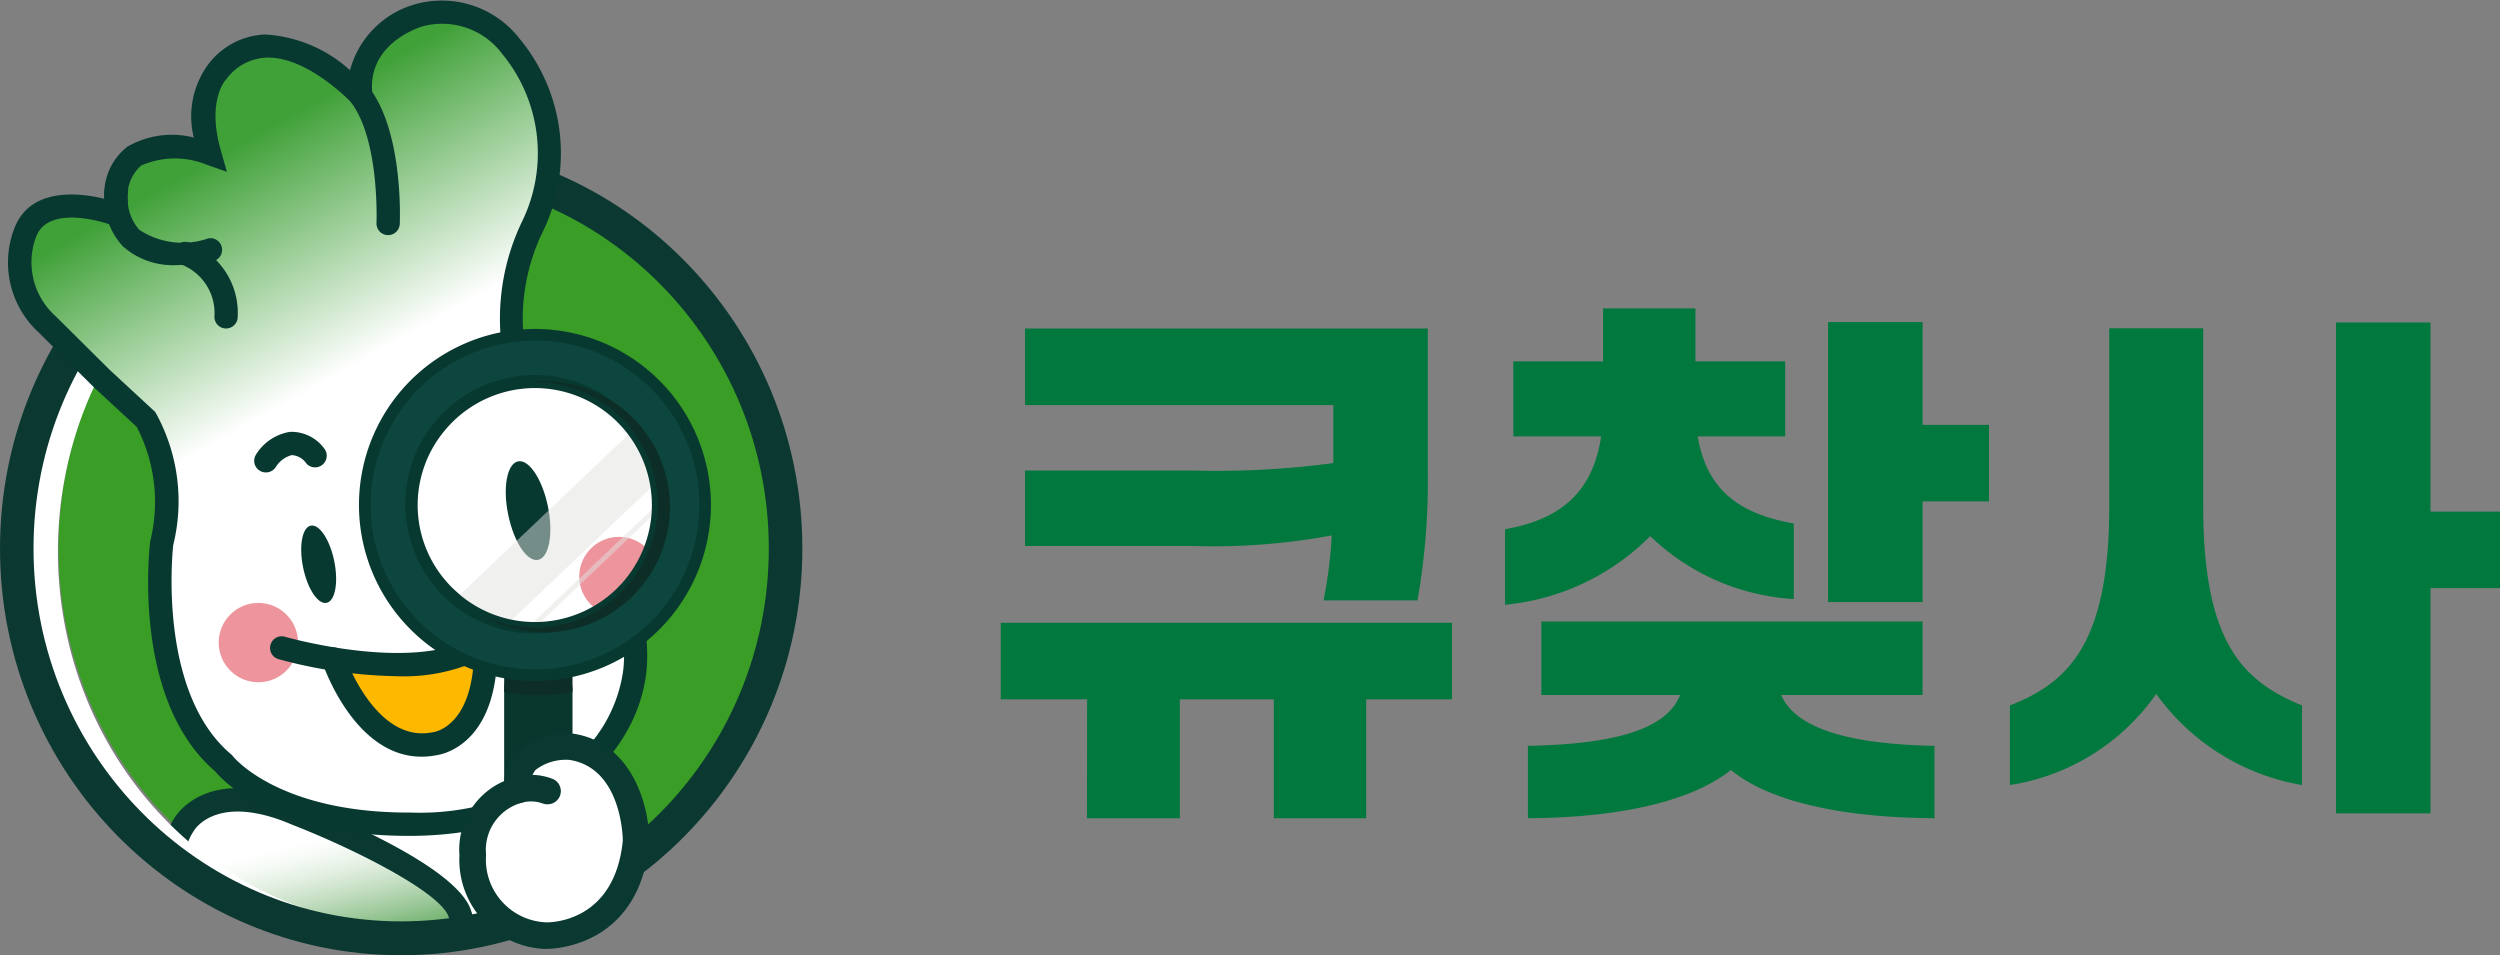 <svg xmlns="http://www.w3.org/2000/svg" xmlns:xlink="http://www.w3.org/1999/xlink" width="94.722" height="36.193" viewBox="0 0 94.722 36.193">
  <rect x="0" y="0" width="94.722" height="36.193" fill="#808080" stroke="none"/>
  <defs>
    <linearGradient id="linear-gradient" x1="0.742" y1="1.164" x2="0.081" y2="-0.392" gradientUnits="objectBoundingBox">
      <stop offset="0.01" stop-color="#3e963a"/>
      <stop offset="0.066" stop-color="#5ea75b"/>
      <stop offset="0.174" stop-color="#97c695"/>
      <stop offset="0.273" stop-color="#c4dec2"/>
      <stop offset="0.36" stop-color="#e4f0e3"/>
      <stop offset="0.433" stop-color="#f7fbf7"/>
      <stop offset="0.482" stop-color="#fff"/>
    </linearGradient>
    <linearGradient id="linear-gradient-2" x1="0.406" y1="0.17" x2="0.526" y2="0.46" gradientUnits="objectBoundingBox">
      <stop offset="0" stop-color="#41a139"/>
      <stop offset="1" stop-color="#fff"/>
    </linearGradient>
  </defs>
  <g id="Symbol" transform="translate(-315.122 -1658.3)">
    <ellipse id="타원_59" data-name="타원 59" cx="13.552" cy="14.229" rx="13.552" ry="14.229" transform="translate(317.34 1664.852)" fill="#399d26"/>
    <path id="패스_506" data-name="패스 506" d="M336.476,1690.616c0,1.781-2.264,2.671-4.58,2.671s-4.193-1.444-4.193-3.224,1.877-3.225,4.193-3.225S336.476,1688.835,336.476,1690.616Z" transform="translate(-0.242)" fill="#fff"/>
    <g id="그룹_346" data-name="그룹 346" transform="translate(333.502 1681.043)">
      <path id="패스_507" data-name="패스 507" d="M335.183,1682.056c.035.583-.253,1.073-.642,1.095s-.733-.43-.767-1.011.253-1.073.642-1.1S335.149,1681.473,335.183,1682.056Z" transform="translate(-333.771 -1681.043)" fill="#0d463e"/>
      <path id="패스_508" data-name="패스 508" d="M334.673,1681.475c0,.161-.084.292-.191.293s-.2-.128-.2-.289.083-.292.19-.293S334.67,1681.314,334.673,1681.475Z" transform="translate(-333.771 -1681.043)" fill="#fff"/>
    </g>
    <path id="패스_509" data-name="패스 509" d="M334.961,1685.023c.249.282.806.194,1.245-.2s.593-.933.344-1.213-.807-.192-1.246.2S334.712,1684.743,334.961,1685.023Z" transform="translate(-0.289)" fill="#f5cbdf"/>
    <path id="패스_510" data-name="패스 510" d="M334.37,1678.913a.265.265,0,0,0,.1.362l.254.147a.264.264,0,0,0,.362-.1h0a.264.264,0,0,0-.1-.361l-.255-.148a.266.266,0,0,0-.362.1Z" transform="translate(-0.271)" fill="#0d463e"/>
    <path id="패스_511" data-name="패스 511" d="M322.242,1689.536s1.015-1.792,4.252-.4c0,0,5.84,2.27,6.208,3.846,0,0,.145.372-.048.563a11.765,11.765,0,0,1-10.324-2.56l-.425-.377S321.762,1690.294,322.242,1689.536Z" transform="translate(-0.142)" fill="url(#linear-gradient)"/>
    <path id="패스_512" data-name="패스 512" d="M330.041,1694.3a12.16,12.16,0,0,1-8-2.976l-.432-.383a.449.449,0,0,1-.109-.149c-.072-.16-.181-.625.363-1.487.118-.2,1.351-2.055,4.8-.575,1.022.4,6.01,2.419,6.462,4.124a.962.962,0,0,1-.16,1.008.442.442,0,0,1-.186.11A10.487,10.487,0,0,1,330.041,1694.3Zm-7.707-3.9.29.257a11.453,11.453,0,0,0,9.677,2.521c0-.013-.007-.026-.012-.038a.452.452,0,0,1-.016-.056c-.218-.929-3.6-2.627-5.939-3.535l-.014-.006c-2.8-1.2-3.662.156-3.7.215l-.008.013A1.776,1.776,0,0,0,322.334,1690.4Zm-.006.086h0Zm-.086-.951h0Z" transform="translate(-0.139)" fill="#093931"/>
    <path id="패스_513" data-name="패스 513" d="M330.321,1664.422a14.772,14.772,0,1,0,14.559,14.77A14.666,14.666,0,0,0,330.321,1664.422Zm.562,29c-7.492,0-13.566-6.371-13.566-14.229s6.074-14.229,13.566-14.229,13.567,6.37,13.567,14.229S338.376,1693.421,330.883,1693.421Z" fill="#fff"/>
    <g id="패스_514" data-name="패스 514" fill="#0b3931">
      <path d="M 330.322 1694.393 C 321.996 1694.393 315.222 1687.525 315.222 1679.082 C 315.222 1670.639 321.996 1663.77 330.322 1663.77 C 338.648 1663.77 345.422 1670.639 345.422 1679.082 C 345.422 1687.525 338.648 1694.393 330.322 1694.393 Z M 330.322 1664.853 C 322.585 1664.853 316.292 1671.236 316.292 1679.082 C 316.292 1686.927 322.585 1693.31 330.322 1693.31 C 338.058 1693.31 344.351 1686.927 344.351 1679.082 C 344.351 1671.236 338.058 1664.853 330.322 1664.853 Z" stroke="none"/>
      <path d="M 330.322 1694.293 C 338.593 1694.293 345.322 1687.469 345.322 1679.082 C 345.322 1670.694 338.593 1663.87 330.322 1663.87 C 322.051 1663.87 315.322 1670.694 315.322 1679.082 C 315.322 1687.469 322.051 1694.293 330.322 1694.293 M 330.322 1664.753 C 338.113 1664.753 344.451 1671.181 344.451 1679.082 C 344.451 1686.982 338.113 1693.41 330.322 1693.41 C 322.53 1693.41 316.192 1686.982 316.192 1679.082 C 316.192 1671.181 322.53 1664.753 330.322 1664.753 M 330.322 1694.493 C 321.94 1694.493 315.122 1687.58 315.122 1679.082 C 315.122 1670.584 321.94 1663.67 330.322 1663.67 C 338.703 1663.67 345.522 1670.584 345.522 1679.082 C 345.522 1687.58 338.703 1694.493 330.322 1694.493 Z M 330.322 1664.953 C 322.641 1664.953 316.392 1671.291 316.392 1679.082 C 316.392 1686.872 322.641 1693.21 330.322 1693.21 C 338.002 1693.21 344.251 1686.872 344.251 1679.082 C 344.251 1671.291 338.002 1664.953 330.322 1664.953 Z" stroke="none" fill="#0b3931"/>
    </g>
    <g id="그룹_347" data-name="그룹 347" transform="translate(315.425 1658.3)">
      <path id="패스_515" data-name="패스 515" d="M328.232,1683.646c.736,1.379,2.312,3.292,3.98,2.129.79-.552.919-1.646,1.083-2.6A8.767,8.767,0,0,1,328.232,1683.646Z" transform="translate(-315.425 -1658.3)" fill="#ffb800"/>
      <path id="패스_516" data-name="패스 516" d="M323.21,1664.164s-3.773-1.323-3.692,1.8l-.179.4s-2.1-.684-3.04.6c-.639.873-.563,1.939.6,3.623l2.08,2.065,1.665,1.541a6.509,6.509,0,0,1,.6,4.685s-.709,5.764,2.342,8.338c0,0,1.757,2.342,7.1,2.312s8.22-2.851,8.466-5.729-2.3-7.643-2.753-8.219a8.06,8.06,0,0,1-1.09-8.753c1.97-4.356-1.232-8.939-4.315-7.953,0,0-2.5.709-2.219,3.051,0,0-3.129-3.519-5.369-.982C323.417,1660.944,322.486,1661.926,323.21,1664.164Z" transform="translate(-315.425 -1658.3)" fill="url(#linear-gradient-2)"/>
      <path id="패스_517" data-name="패스 517" d="M332.071,1679.017c.165.808.563,1.409.889,1.343s.456-.776.292-1.584-.564-1.409-.89-1.342S331.906,1678.209,332.071,1679.017Z" transform="translate(-315.425 -1658.3)" fill="#083931" fill-rule="evenodd"/>
      <circle id="타원_60" data-name="타원 60" cx="1.503" cy="1.503" r="1.503" transform="translate(7.983 22.844)" fill="#ed949c"/>
      <circle id="타원_61" data-name="타원 61" cx="1.179" cy="1.179" r="1.179" transform="translate(18.759 21.376)" fill="#ed949c"/>
      <path id="패스_518" data-name="패스 518" d="M326.606,1679.8c.165.807.562,1.409.889,1.342s.456-.775.291-1.583-.563-1.409-.889-1.343S326.441,1678.988,326.606,1679.8Z" transform="translate(-315.425 -1658.3)" fill="#083931" fill-rule="evenodd"/>
      <path id="패스_519" data-name="패스 519" d="M333.682,1682.648s-1.516,1.188-6.308.528c0,0,1.655,3.58,4.068,3.339C331.442,1686.515,333.579,1686.157,333.682,1682.648Z" transform="translate(-315.425 -1658.3)" fill="#ffb800"/>
      <path id="패스_520" data-name="패스 520" d="M330.594,1689.97c-5.09,0-7.035-2.1-7.32-2.444-3.159-2.709-2.492-8.457-2.462-8.7l.006-.037a6.181,6.181,0,0,0-.513-4.311l-1.631-1.511-2.088-2.071a3.6,3.6,0,0,1-.9-3.995c.636-1.55,2.542-1.278,3.389-1.07a2.3,2.3,0,0,1,.864-1.967,3.363,3.363,0,0,1,2.525-.353,3.329,3.329,0,0,1,.547-2.771,2.845,2.845,0,0,1,2.16-1.134,5.252,5.252,0,0,1,3.213,1.354,3.55,3.55,0,0,1,2.493-2.506,3.725,3.725,0,0,1,3.922,1.3,6.8,6.8,0,0,1,.923,7.256,7.553,7.553,0,0,0,.989,8.243l.045.056c.4.513,3.276,5.212,2.844,8.549-.391,3.02-3.3,6.081-8.9,6.113Zm-8.908-11.021c-.037.336-.563,5.608,2.191,7.93l.038.033.031.04c.014.019,1.733,2.162,6.749,2.135a9.624,9.624,0,0,0,5.834-1.711,5.487,5.487,0,0,0,2.2-3.633c.392-3.022-2.34-7.479-2.663-7.889l-.041-.053a8.492,8.492,0,0,1-1.1-9.155,5.912,5.912,0,0,0-.777-6.306,2.838,2.838,0,0,0-3-1.045l-.014.005c-.086.025-2.13.642-1.9,2.575l.159,1.347-.922-1c-.016-.017-1.68-1.792-3.264-1.738a1.975,1.975,0,0,0-1.509.817l-.026.03c-.025.027-.713.811-.186,2.659l.235.821-.806-.284a3.174,3.174,0,0,0-2.448.047,1.551,1.551,0,0,0-.5,1.375l0,.1-.386.862-.383-.134c-.022-.008-2.2-.75-2.692.46l-.012.027a2.732,2.732,0,0,0,.729,3.009l2.072,2.056,1.7,1.572.029.045A6.905,6.905,0,0,1,321.686,1678.949Z" transform="translate(-315.425 -1658.3)" fill="#083931"/>
      <path id="패스_521" data-name="패스 521" d="M321.854,1668.343a2.865,2.865,0,0,1-2.075-.708,2.687,2.687,0,0,1-.677-2.215.441.441,0,0,1,.871.144,1.814,1.814,0,0,0,.425,1.442,2.972,2.972,0,0,0,2.612.327.441.441,0,0,1,.172.866A6.837,6.837,0,0,1,321.854,1668.343Z" transform="translate(-315.425 -1658.3)" fill="#083931"/>
      <path id="패스_522" data-name="패스 522" d="M329.828,1667.208h-.019a.44.44,0,0,1-.422-.46c0-.031.122-3.115-.954-4.557a.441.441,0,0,1,.707-.528c1.265,1.7,1.135,4.985,1.129,5.124A.442.442,0,0,1,329.828,1667.208Z" transform="translate(-315.425 -1658.3)" fill="#083931"/>
      <path id="패스_523" data-name="패스 523" d="M323.693,1670.745a.328.328,0,0,1-.045,0,.441.441,0,0,1-.4-.481,1.973,1.973,0,0,0-1.279-1.951.441.441,0,0,1,.334-.817,2.851,2.851,0,0,1,1.823,2.855A.441.441,0,0,1,323.693,1670.745Z" transform="translate(-315.425 -1658.3)" fill="#083931"/>
      <path id="패스_524" data-name="패스 524" d="M325.194,1676.2a.441.441,0,0,1-.374-.674,1.863,1.863,0,0,1,1.285-.863,1.541,1.541,0,0,1,1.3.628.442.442,0,0,1-.666.58.733.733,0,0,0-.559-.328,1.018,1.018,0,0,0-.609.453A.441.441,0,0,1,325.194,1676.2Z" transform="translate(-315.425 -1658.3)" fill="#083931"/>
      <path id="패스_525" data-name="패스 525" d="M332.788,1674.731a.441.441,0,0,1-.4-.256c-.141-.3-.266-.391-.317-.4-.144-.007-.42.264-.541.45a.441.441,0,1,1-.74-.48c.06-.093.606-.9,1.343-.85a1.317,1.317,0,0,1,1.056.9.442.442,0,0,1-.4.627Z" transform="translate(-315.425 -1658.3)" fill="#083931"/>
      <path id="패스_526" data-name="패스 526" d="M330.154,1683.921a18.124,18.124,0,0,1-4.481-.647.441.441,0,0,1,.246-.848c.047.014,4.737,1.348,7.089.039a2.3,2.3,0,0,0,1.161-1.44.441.441,0,0,1,.85.239,3.182,3.182,0,0,1-1.582,1.973A6.878,6.878,0,0,1,330.154,1683.921Z" transform="translate(-315.425 -1658.3)" fill="#083931"/>
      <path id="패스_527" data-name="패스 527" d="M331.092,1686.97c-2.524,0-3.7-3.4-3.753-3.558a.441.441,0,1,1,.836-.282c.013.036,1.162,3.346,3.328,2.916a.279.279,0,0,1,.041-.006c.06-.009,1.614-.252,1.536-3.366a.441.441,0,0,1,.882-.022c.1,3.792-2.021,4.222-2.3,4.262A2.97,2.97,0,0,1,331.092,1686.97Z" transform="translate(-315.425 -1658.3)" fill="#083931"/>
    </g>
    <rect id="사각형_379" data-name="사각형 379" width="2.59" height="10.942" rx="1.295" transform="translate(334.224 1683.142)" fill="#09362d"/>
    <path id="패스_528" data-name="패스 528" d="M337.106,1684.511v-.528a.535.535,0,0,0-.533-.533h-1.524a.535.535,0,0,0-.533.533v.53A6.47,6.47,0,0,0,337.106,1684.511Z" transform="translate(-0.292)" fill="#0d2d27"/>
    <g id="그룹_349" data-name="그룹 349" transform="translate(328.721 1670.762)">
      <circle id="타원_62" data-name="타원 62" cx="4.964" cy="4.964" r="4.964" transform="translate(1.702 1.655)" fill="#fff"/>
      <path id="패스_529" data-name="패스 529" d="M334.8,1677.8c.211,1.03.718,1.8,1.134,1.712s.582-.989.372-2.019-.719-1.8-1.134-1.712S334.586,1676.77,334.8,1677.8Z" transform="translate(-329.144 -1670.762)" fill="#083931" fill-rule="evenodd"/>
      <circle id="타원_63" data-name="타원 63" cx="1.503" cy="1.503" r="1.503" transform="translate(8.348 7.879)" fill="#ed949c"/>
      <path id="패스_530" data-name="패스 530" d="M332.786,1681.013a4.77,4.77,0,0,0,1.823,1.09l6.151-5.853a4.764,4.764,0,0,0-.99-1.882Z" transform="translate(-329.144 -1670.762)" fill="#e3e2e1" opacity="0.5"/>
      <path id="패스_531" data-name="패스 531" d="M340.908,1676.972l-5.577,5.306c.078.012.154.024.233.033l5.355-5.094C340.914,1677.134,340.916,1677.054,340.908,1676.972Z" transform="translate(-329.144 -1670.762)" fill="#e3e2e1" opacity="0.5"/>
      <g id="그룹_348" data-name="그룹 348">
        <path id="패스_532" data-name="패스 532" d="M339.927,1672.463a6.45,6.45,0,1,0,.85,9.081A6.457,6.457,0,0,0,339.927,1672.463Zm-7.085,8.547a4.652,4.652,0,1,1,6.551-.612A4.657,4.657,0,0,1,332.842,1681.01Z" transform="translate(-329.144 -1670.762)" fill="#0d463e"/>
        <path id="패스_533" data-name="패스 533" d="M335.806,1684.1a6.668,6.668,0,1,1,5.14-2.411A6.636,6.636,0,0,1,335.806,1684.1Zm.011-12.893a6.226,6.226,0,1,0,3.969,1.43h0A6.2,6.2,0,0,0,335.817,1671.2Zm-.016,11.1a4.9,4.9,0,1,1,.464-.022C336.11,1682.293,335.955,1682.3,335.8,1682.3Zm-2.818-1.459a4.432,4.432,0,1,0-.584-6.24A4.4,4.4,0,0,0,332.983,1680.841Z" transform="translate(-329.144 -1670.762)" fill="#083931"/>
      </g>
      <path id="패스_534" data-name="패스 534" d="M340.908,1677.06a4.762,4.762,0,0,0-5.179-4.293c-.049.005-.1.011-.146.018a4.651,4.651,0,1,1-1.757,8.851,4.752,4.752,0,0,0,7.082-4.576Z" transform="translate(-329.144 -1670.762)" fill="#0d2d27"/>
    </g>
    <g id="그룹_351" data-name="그룹 351" transform="translate(332.523 1686.084)">
      <g id="그룹_350" data-name="그룹 350">
        <path id="패스_535" data-name="패스 535" d="M337.083,1686.591s-2.237-.149-2.013,1.641a2.389,2.389,0,0,0-1.715,2.461,2.917,2.917,0,0,0,2.759,3.057s3.077.128,3.43-3.581C339.544,1690.169,339.544,1686.964,337.083,1686.591Z" transform="translate(-332.843 -1686.084)" fill="#fff"/>
        <path id="패스_536" data-name="패스 536" d="M336.125,1694.253h-.032l-.031,0a3.379,3.379,0,0,1-3.212-3.552,2.821,2.821,0,0,1,1.7-2.81,1.7,1.7,0,0,1,.455-1.113,2.886,2.886,0,0,1,2.109-.687l.041.005c2.285.346,2.889,2.817,2.889,4.075,0,.016,0,.032,0,.048C339.671,1694.14,336.482,1694.253,336.125,1694.253Zm.021-1.006c.217,0,2.589-.034,2.894-3.1-.005-.277-.105-2.746-2.009-3.054a1.893,1.893,0,0,0-1.293.375.822.822,0,0,0-.169.7.5.5,0,0,1-.364.548,1.852,1.852,0,0,0-1.349,1.937.48.48,0,0,1,0,.066A2.38,2.38,0,0,0,336.146,1693.247Z" transform="translate(-332.843 -1686.084)" fill="#093931"/>
      </g>
      <path id="패스_537" data-name="패스 537" d="M336.172,1688.773a.49.49,0,0,1-.186-.036,1.286,1.286,0,0,0-.763-.026.506.506,0,0,1-.631-.327.5.5,0,0,1,.32-.63,2.262,2.262,0,0,1,1.446.048.5.5,0,0,1-.186.971Z" transform="translate(-332.843 -1686.084)" fill="#093931"/>
    </g>
  </g>
  <g id="H_LOGO" transform="translate(-464.437 -1240.393)" style="isolation: isolate">
    <path id="패스_638" data-name="패스 638" d="M505.626,1266.8h-3.273v-2.9h17.1v2.9H516.2v4.505h-3.5V1266.8h-3.56v4.505h-3.519Zm9.328-8.951v-2.2H503.274v-2.9h15.259v5.379a25.911,25.911,0,0,1-.389,4.922h-3.558a16.883,16.883,0,0,0,.307-2.461,24.6,24.6,0,0,1-5.258.4h-6.361v-2.858h6.4A33.155,33.155,0,0,0,514.954,1257.847Z" transform="translate(0 0.091)" fill="#01783e"/>
    <path id="패스_639" data-name="패스 639" d="M519.312,1256.928v-2.843h3.4v-2.006h3.5v2.006h3.4v2.843h-3.314c.348,2.066,1.616,2.941,3.641,3.3v2.862a8.57,8.57,0,0,1-5.441-2.384,8.919,8.919,0,0,1-5.5,2.6v-2.862c2.026-.358,3.314-1.331,3.641-3.516Zm8.244,12.637c-1.329,1.073-3.887,1.809-7.692,1.828v-2.741c3.15-.06,5.238-.577,5.768-1.927h-5.257v-2.783h14.443v2.783h-5.359c.573,1.31,2.679,1.867,5.809,1.927v2.741C531.4,1271.374,528.845,1270.638,527.556,1269.565Zm3.682-16.97h3.58v3.895h2.516v2.9h-2.516v3.815h-3.58Z" transform="translate(2.463 0)" fill="#01783e"/>
    <path id="패스_640" data-name="패스 640" d="M541.2,1266.62a8.315,8.315,0,0,1-5.543,3.454v-3.017c2.229-.873,3.764-2.362,3.764-7.542v-6.749h3.56v6.749c0,5.18,1.513,6.63,3.743,7.542v3.017A8.577,8.577,0,0,1,541.2,1266.62Zm6.812-14.073h3.58v7.166h2.638v2.9h-2.638v8.534h-3.58Z" transform="translate(4.933 0.064)" fill="#01783e"/>
  </g>
</svg>
